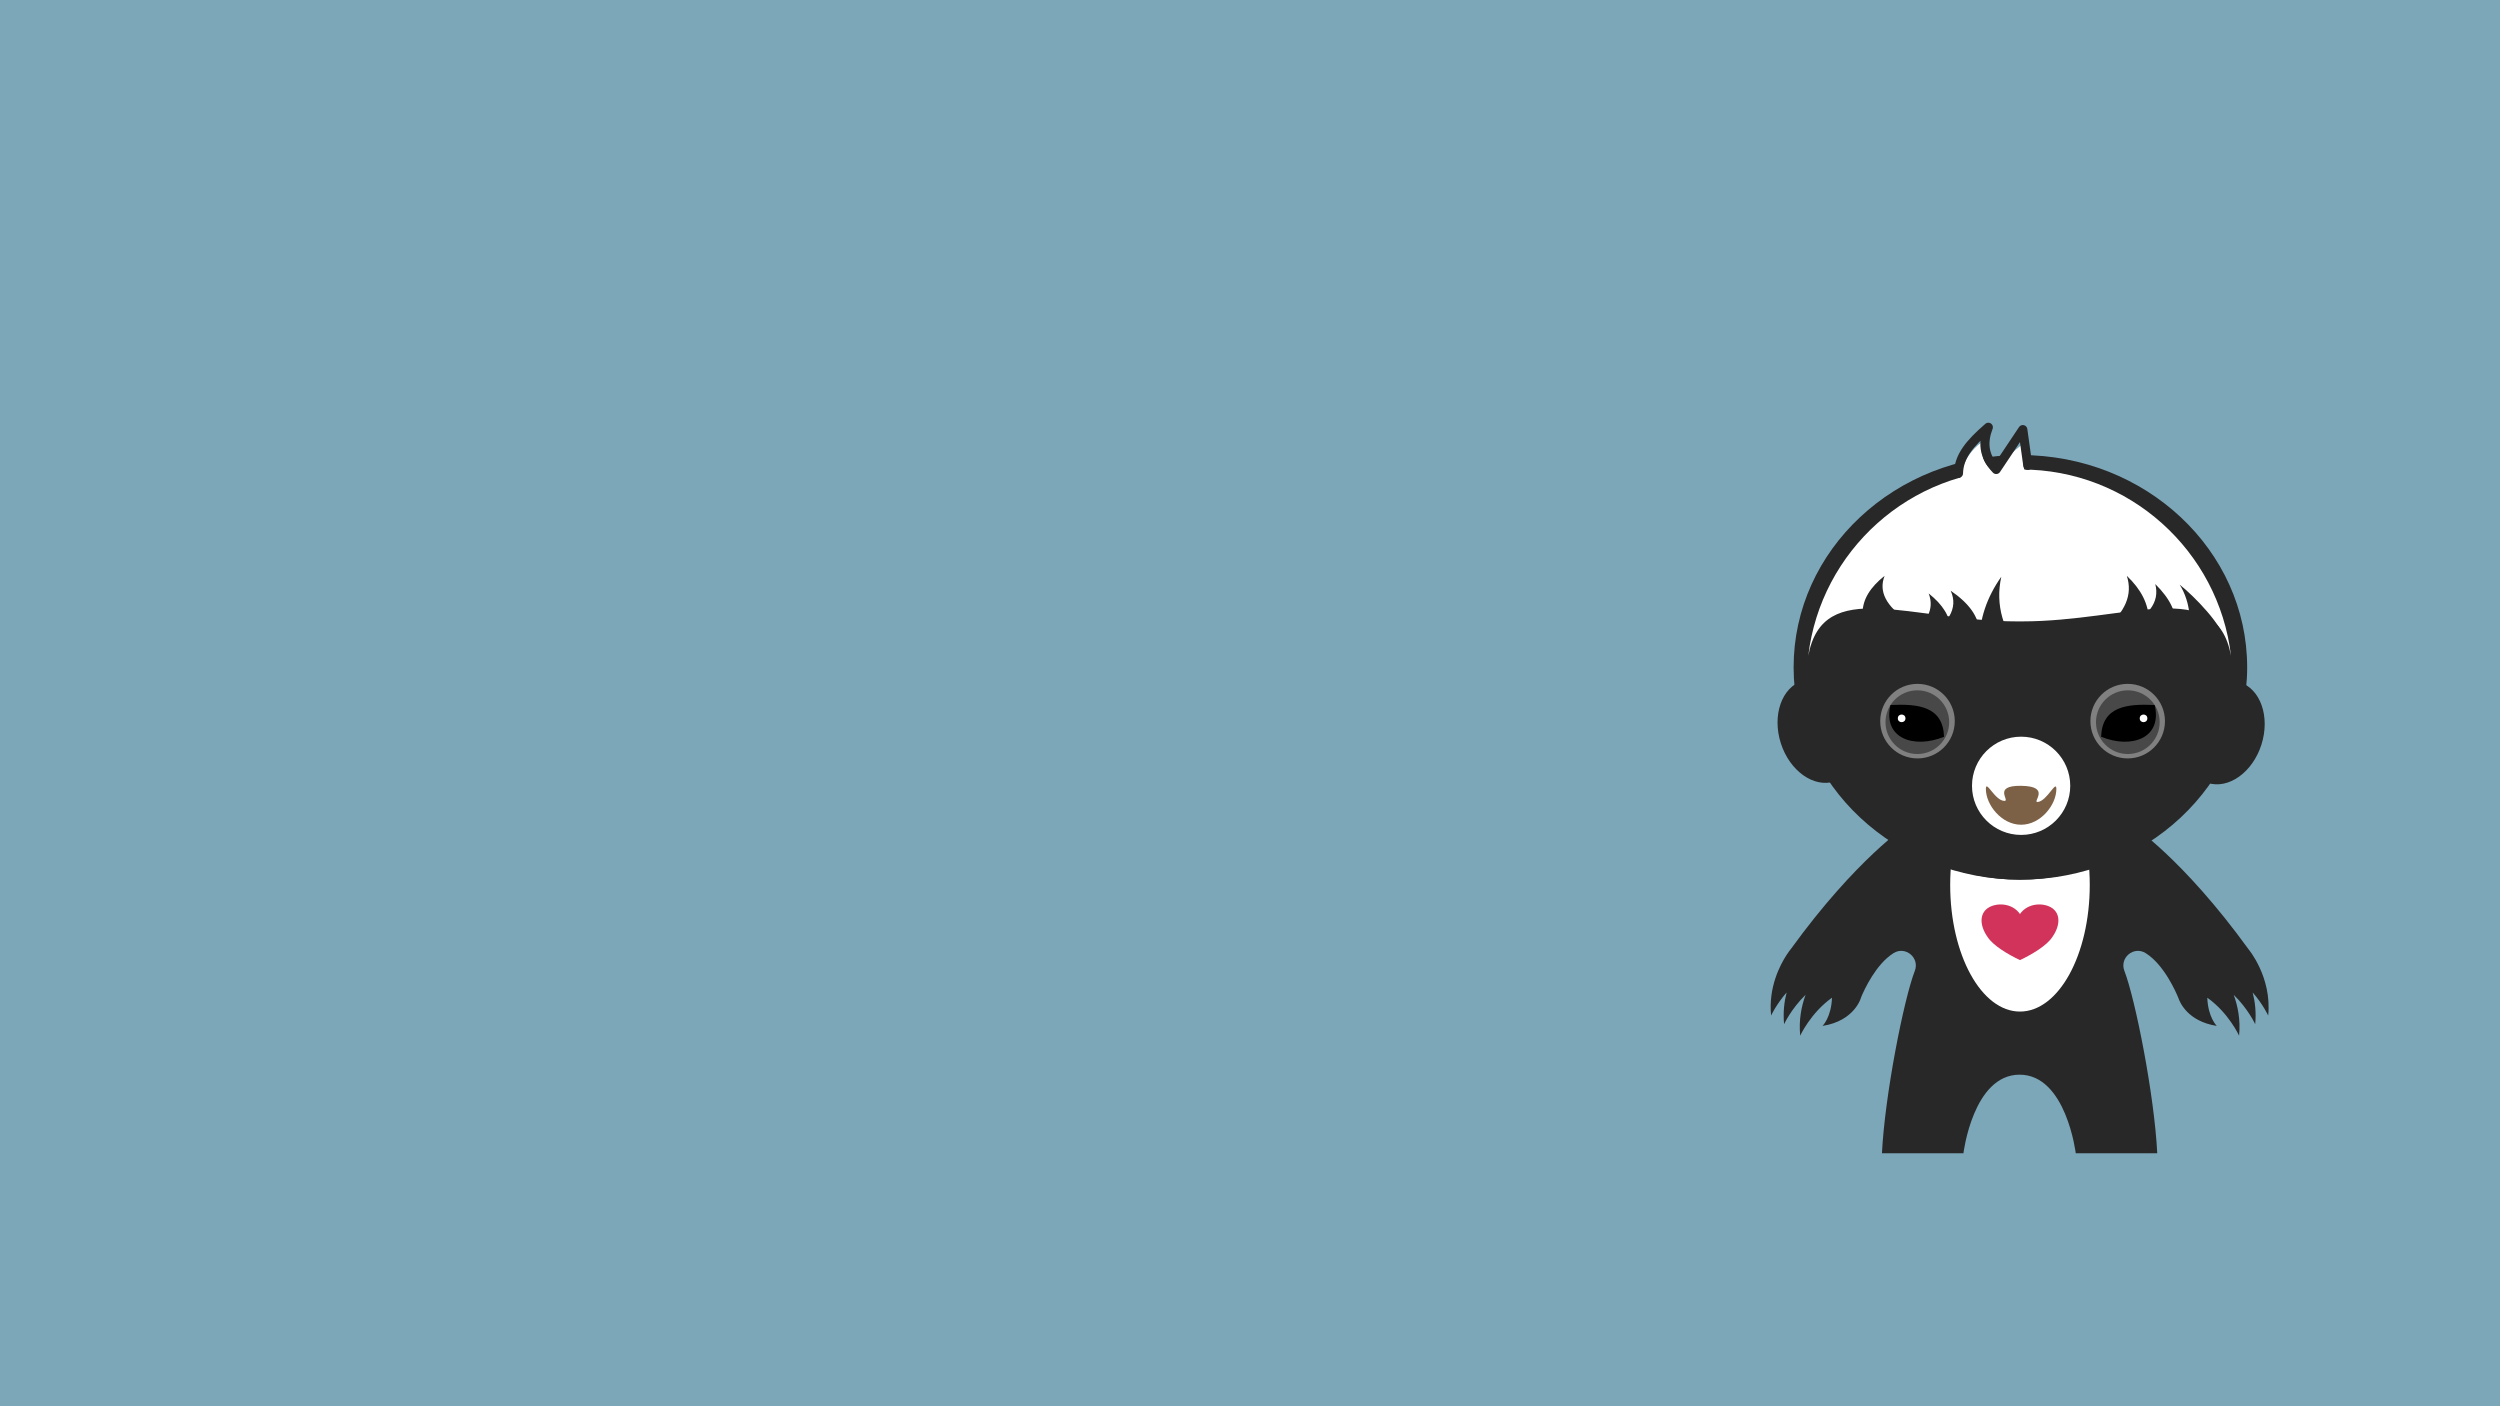 <?xml version="1.0" encoding="UTF-8" standalone="no"?><!DOCTYPE svg PUBLIC "-//W3C//DTD SVG 1.1//EN" "http://www.w3.org/Graphics/SVG/1.1/DTD/svg11.dtd"><svg width="100%" height="100%" viewBox="0 0 1920 1080" version="1.1" xmlns="http://www.w3.org/2000/svg" xmlns:xlink="http://www.w3.org/1999/xlink" xml:space="preserve" xmlns:serif="http://www.serif.com/" style="fill-rule:evenodd;clip-rule:evenodd;stroke-linecap:round;stroke-linejoin:round;stroke-miterlimit:1.5;"><g id="Layer1"><g><g><rect x="0" y="0" width="1920" height="1080" style="fill:#7ca7b9;"/></g><g><g><path d="M1726.85,728.981l-0.011,0.004c-50.396,-69.62 -89.447,-95.228 -89.447,-95.228l-86.334,-10.762l-86.336,10.762c0,0 -39.062,25.617 -89.469,95.26l-0.011,-0.004c0,0 -1.28,1.537 -3.081,4.293c-0.026,0.036 -0.051,0.07 -0.077,0.107l0.006,0.004c-5.011,7.691 -14.038,24.882 -11.887,46.524c0,0 3.945,-8.575 11.926,-17.725c-1.825,7.083 -2.837,15.313 -1.938,24.363c0,0 5.427,-11.834 16.489,-22.536c-3.064,8.408 -5.335,19.123 -4.119,31.354c0,0 7.987,-17.485 24.421,-29.162c-0.543,15.078 -7.274,21.667 -7.274,21.667c25.163,-3.954 29.694,-22.087 29.724,-22.21c2.254,-5.39 11.253,-25.235 24.822,-33.697c9.117,-5.686 20.199,3.56 16.335,13.586c-8.522,22.116 -23.083,95.863 -25.242,140.123l62.582,0c0,0 7.348,-60.354 43.129,-60.354c35.779,0 43.127,60.354 43.127,60.354l62.582,0c-2.159,-44.26 -16.72,-118.007 -25.242,-140.123c-3.864,-10.026 7.218,-19.272 16.335,-13.586c14.214,8.865 23.409,30.206 25.092,34.345c1.059,3.24 7.076,18.035 29.527,21.562c0,0 -6.733,-6.589 -7.274,-21.667c16.432,11.677 24.421,29.162 24.421,29.162c1.216,-12.231 -1.055,-22.948 -4.121,-31.354c11.064,10.7 16.489,22.536 16.489,22.536c0.901,-9.05 -0.114,-17.28 -1.936,-24.363c7.979,9.15 11.926,17.725 11.926,17.725c2.938,-29.584 -15.134,-50.96 -15.134,-50.96" style="fill:#282828;fill-rule:nonzero;"/><path d="M1604.93,679.677c0,53.683 -23.994,97.205 -53.593,97.205c-29.597,0 -53.591,-43.522 -53.591,-97.205c0,-53.684 23.994,-97.205 53.591,-97.205c29.599,0 53.593,43.521 53.593,97.205" style="fill:#fff;fill-rule:nonzero;"/><ellipse cx="1551.66" cy="512.524" rx="174.167" ry="163.063" style="fill:#282828;"/><path d="M1551.09,465.91c89.593,0 162.331,-42.246 162.331,47.347c0,89.592 -72.738,162.33 -162.331,162.33c-89.593,0 -162.331,-72.738 -162.331,-162.33c0,-89.593 72.738,-47.347 162.331,-47.347Z" style="fill:#282828;"/><path d="M1384.38,522.799c16.012,-5.081 34.511,8.128 41.284,29.477c6.774,21.35 -0.727,42.807 -16.739,47.888c-16.012,5.08 -34.511,-8.129 -41.284,-29.478c-6.774,-21.35 0.726,-42.807 16.739,-47.887Z" style="fill:#282828;"/><path d="M1720.06,523.926c-16.012,-5.08 -34.511,8.128 -41.284,29.478c-6.774,21.349 0.727,42.807 16.739,47.887c16.012,5.08 34.511,-8.129 41.284,-29.478c6.774,-21.349 -0.727,-42.807 -16.739,-47.887Z" style="fill:#282828;"/><path d="M1501.27,553.839c0,15.814 -12.82,28.633 -28.633,28.633c-15.813,0 -28.633,-12.819 -28.633,-28.633c0,-15.813 12.82,-28.632 28.633,-28.632c15.813,0 28.633,12.819 28.633,28.632" style="fill:#808080;fill-rule:nonzero;"/><path d="M1496.98,554.628c0,13.51 -10.952,24.462 -24.462,24.462c-13.51,0 -24.463,-10.952 -24.463,-24.462c0,-13.511 10.953,-24.462 24.463,-24.462c13.51,0 24.462,10.951 24.462,24.462" style="fill:#484848;fill-rule:nonzero;"/><path d="M1451.89,541.439c-6.092,25.829 18.226,33.822 41.146,24.374c-0.831,-23.133 -19.363,-25.408 -41.146,-24.374Z"/><circle cx="1460.46" cy="551.697" r="2.931" style="fill:#fff;"/><path d="M1605.43,553.839c0,15.814 12.82,28.633 28.632,28.633c15.814,0 28.634,-12.819 28.634,-28.633c0,-15.813 -12.82,-28.632 -28.634,-28.632c-15.812,0 -28.632,12.819 -28.632,28.632" style="fill:#808080;fill-rule:nonzero;"/><path d="M1609.71,554.628c0,13.51 10.952,24.462 24.461,24.462c13.511,0 24.463,-10.952 24.463,-24.462c0,-13.511 -10.952,-24.462 -24.463,-24.462c-13.509,0 -24.461,10.951 -24.461,24.462" style="fill:#484848;fill-rule:nonzero;"/><path d="M1654.8,541.439c6.091,25.829 -18.227,33.822 -41.147,24.374c0.832,-23.133 19.364,-25.408 41.147,-24.374Z"/><circle cx="1646.24" cy="551.697" r="2.931" style="fill:#fff;"/><path d="M1422.02,464.219c-6.534,-5.038 1.141,-13.829 19.205,-25.364l0,25.364l-19.205,0Z" style="fill:#282828;"/><path d="M1551.09,360.564c0.378,-0.003 0.756,-0.004 1.135,-0.004c83.073,0 151.656,62.537 161.196,143.062c-11.418,-61.429 -79.035,-26.387 -160.632,-26.387c-0.567,0 -1.133,-0.001 -1.699,-0.005c-0.566,0.004 -1.132,0.005 -1.698,0.005c-81.598,0 -149.215,-35.042 -160.633,26.387c9.541,-80.525 78.123,-143.062 161.197,-143.062c0.378,0 0.756,0.001 1.134,0.004Z" style="fill:#fff;"/><path d="M1430.47,470.588c0.039,-10.25 5.911,-19.667 16.91,-28.351c-4.759,12.072 1.314,23.312 16.909,33.819l-33.819,-5.468Z" style="fill:#282828;"/><path d="M1507.48,381.393c-4.778,-11.597 -1.93,-29.494 14.295,-41.666c-1.307,16.556 7.69,28.011 35.586,30.292l-49.881,11.374Z" style="fill:#fff;"/><path d="M1527.04,381.63c1.335,-16.387 11.818,-30.723 30.342,-43.256c-9.048,18.72 -0.811,37.442 22.618,56.166l-52.96,-12.91Z" style="fill:#fff;"/><path d="M1520.09,493.809c0.038,-18.396 5.91,-35.297 16.909,-50.884c-4.759,21.668 1.315,41.84 16.909,60.697l-33.818,-9.813Z" style="fill:#282828;"/><path d="M1650.29,476.34c-0.038,-12.33 -5.91,-23.657 -16.909,-34.103c4.759,14.521 -1.315,28.041 -16.91,40.679l33.819,-6.576Z" style="fill:#282828;"/><path d="M1498.11,484.116c-0.039,-10.25 -5.911,-19.667 -16.909,-28.352c4.759,12.073 -1.315,23.312 -16.91,33.819l33.819,-5.467Z" style="fill:#282828;"/><path d="M1670.75,482.748c1.604,-11.311 -3.852,-22.715 -15.514,-34.199c3.707,14.14 -5.314,25.482 -25.523,34.367l41.037,-0.168Z" style="fill:#282828;"/><path d="M1520.09,485.546c-0.051,-11.531 -7.684,-22.125 -21.983,-31.895c6.187,13.581 -1.709,26.226 -21.982,38.046l43.965,-6.151Z" style="fill:#282828;"/><path d="M1707.79,491.274c-0.039,-10.25 -22.821,-33.589 -33.819,-42.273c7.82,12.072 14.074,38.53 -5.073,49.037l38.892,-6.764Z" style="fill:#282828;"/><circle cx="1552.22" cy="603.496" r="37.724" style="fill:#fff;"/><path d="M1504.11,363.526c0.316,-12.772 8.185,-22.614 22.93,-35.386c-4.131,10.806 -4.259,21.613 6.046,32.42l20.434,-30.617l3.833,27.461" style="fill:none;stroke:#282828;stroke-width:7px;"/><path d="M1579.29,605.893c0,-7.33 -7.052,9.134 -14.266,10.034c-4.921,0.614 10.911,-12.128 -12.807,-12.426c-22.366,-0.28 -8.096,11.671 -12.825,11.596c-7.298,-0.118 -14.247,-16.684 -14.247,-9.204c0,12.329 12.12,27.506 27.072,27.506c14.952,0 27.073,-15.177 27.073,-27.506" style="fill:#7d6147;fill-rule:nonzero;"/></g><path d="M1551.34,701.946c6.213,-8.853 18.639,-8.853 24.852,-4.426c6.213,4.426 6.213,13.28 0,22.133c-4.35,6.64 -15.533,13.28 -24.852,17.707c-9.32,-4.427 -20.503,-11.067 -24.852,-17.707c-6.213,-8.853 -6.213,-17.707 0,-22.133c6.213,-4.427 18.639,-4.427 24.852,4.426Z" style="fill:#d1335b;"/></g></g></g><g id="Layer2"></g></svg>
